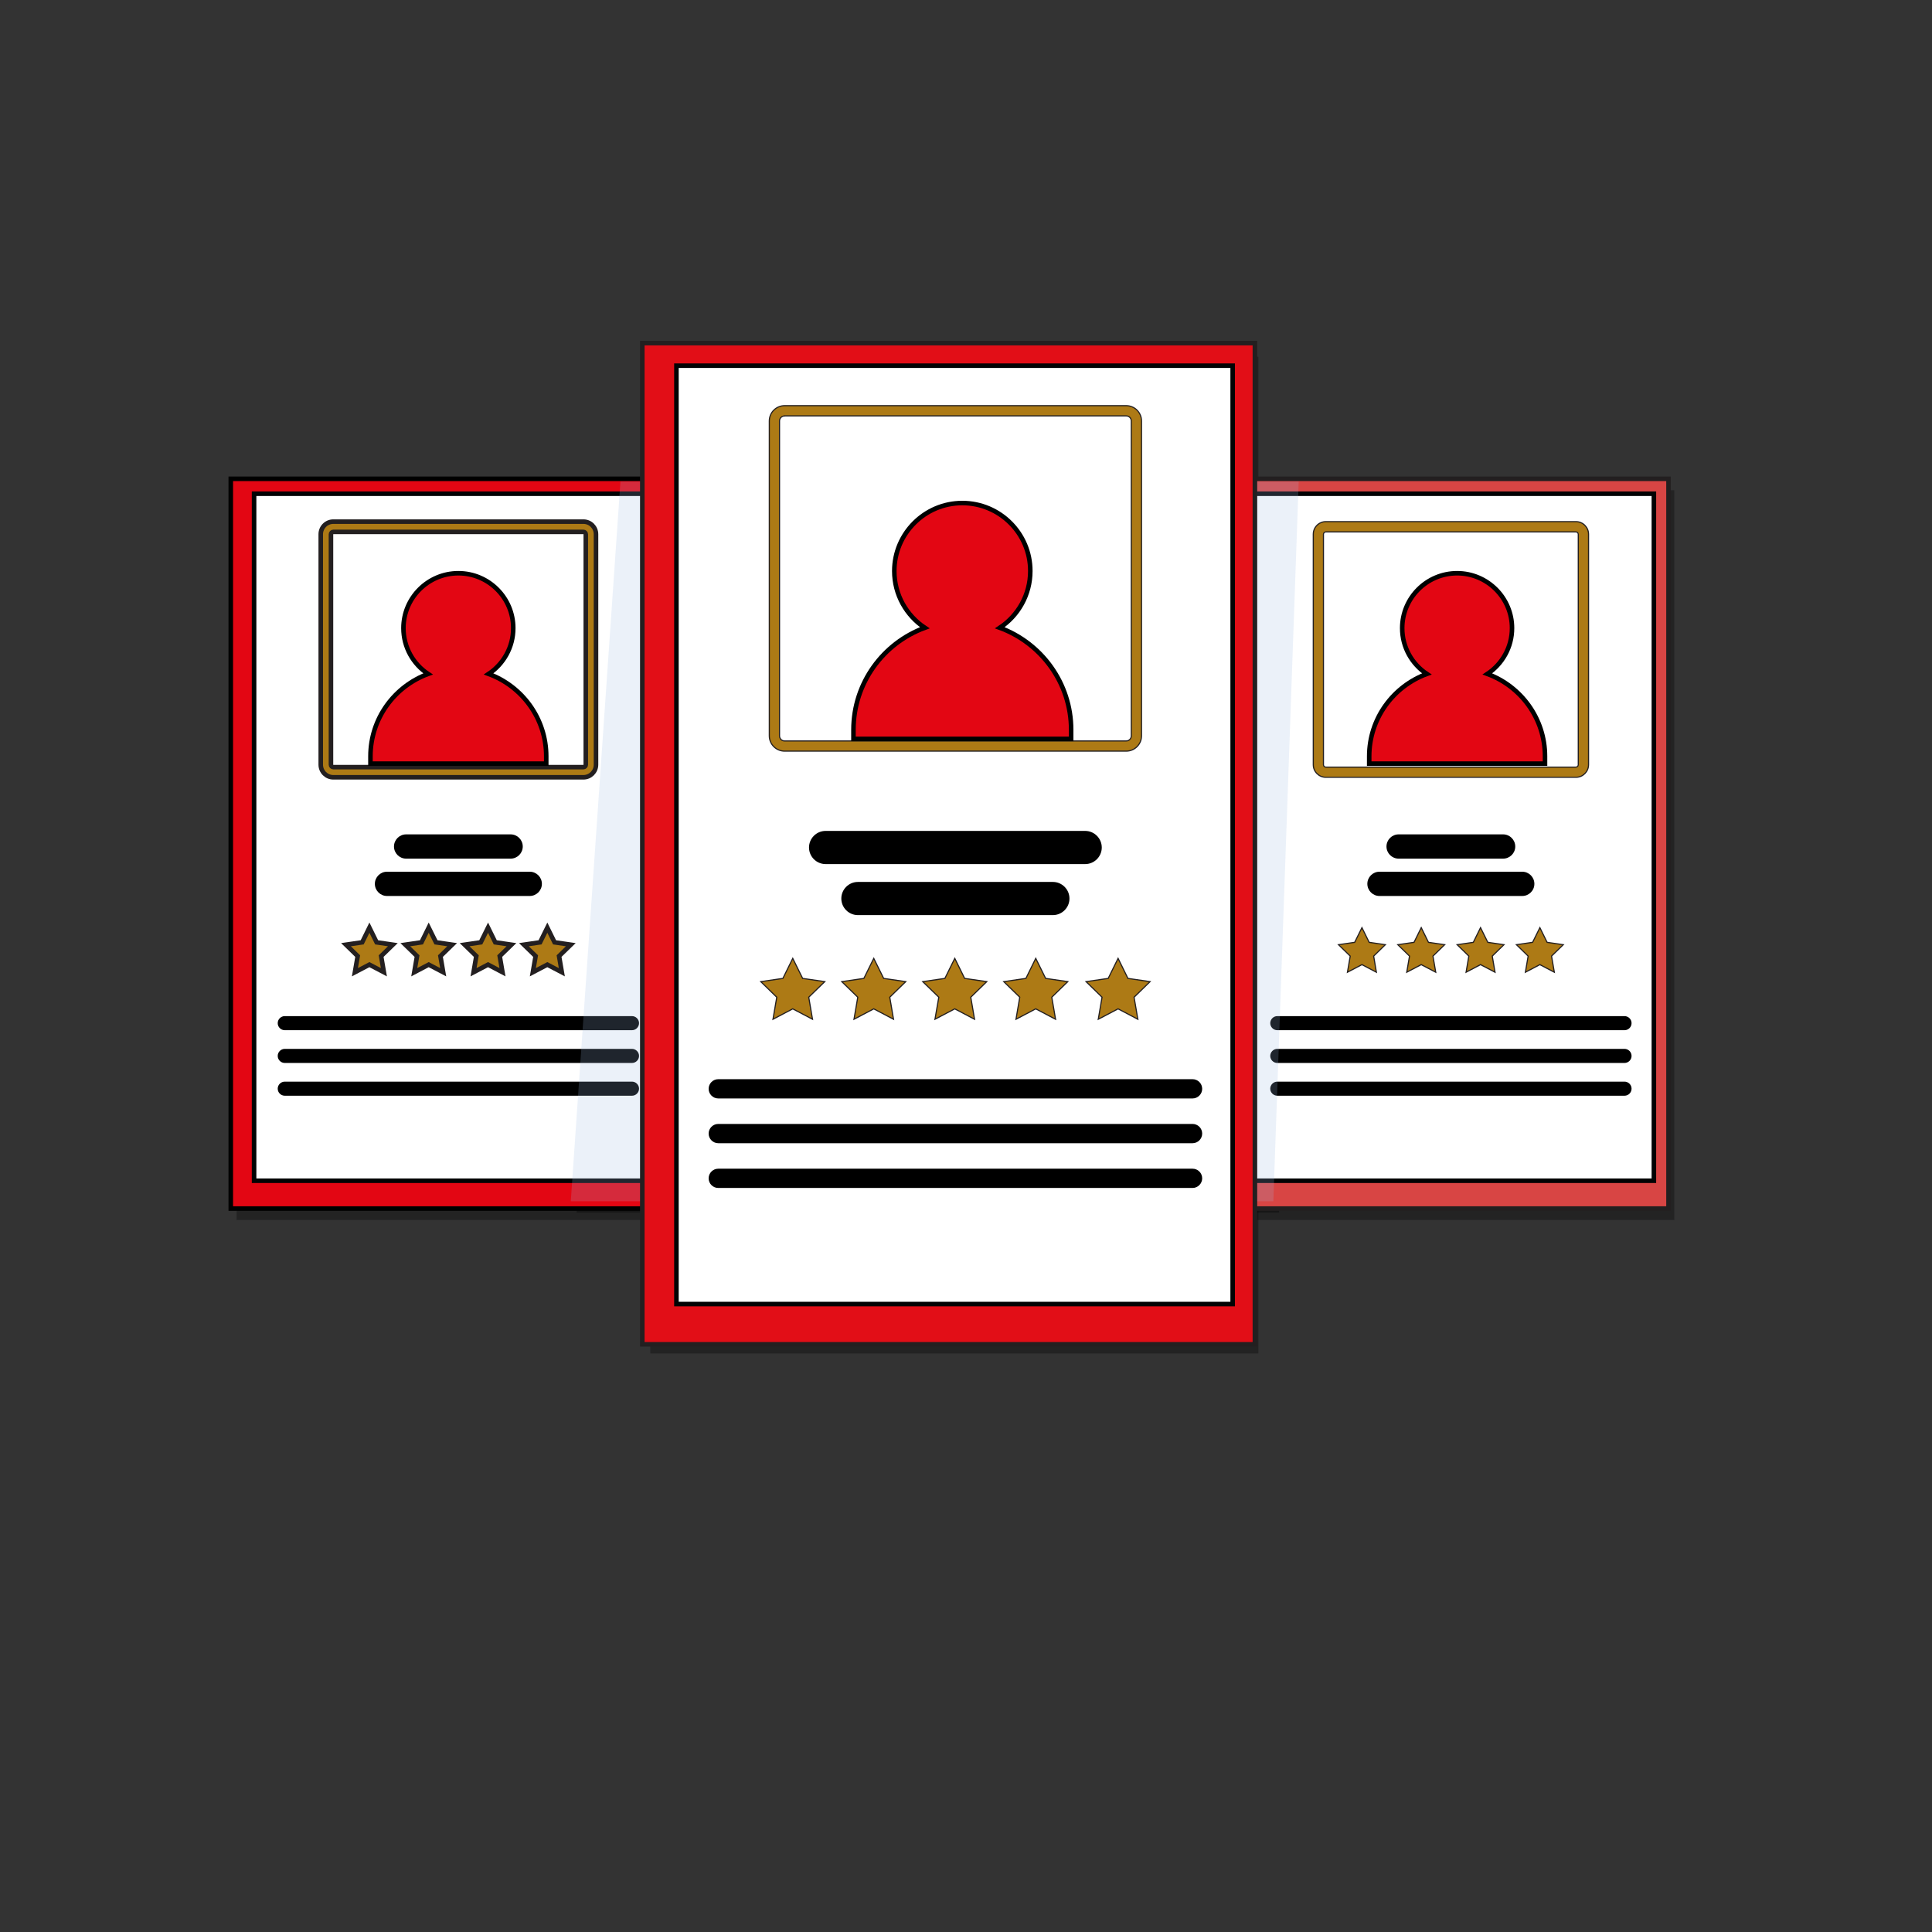 <?xml version="1.0" encoding="utf-8"?>
<!-- Generator: Adobe Illustrator 25.0.0, SVG Export Plug-In . SVG Version: 6.00 Build 0)  -->
<svg version="1.1" id="Capa_1" xmlns="http://www.w3.org/2000/svg" xmlns:xlink="http://www.w3.org/1999/xlink" x="0px" y="0px"
	 viewBox="0 0 425.2 425.2" style="enable-background:new 0 0 425.2 425.2;" xml:space="preserve">
<rect x="0" y="0" width="425.2" height="425.2" fill="#333333" stroke="none"/>
<style type="text/css">
	.st0{opacity:0.33;}
	.st1{fill:#020203;}
	.st2{opacity:0.33;fill:#020203;}
	.st3{fill:#E30613;stroke:#000000;stroke-miterlimit:10;}
	.st4{fill:#FFFFFF;stroke:#020304;stroke-miterlimit:10;}
	.st5{fill:#AD7A15;stroke:#231F20;stroke-miterlimit:10;}
	.st6{fill:#D84544;stroke:#231F20;stroke-miterlimit:10;}
	.st7{fill:#AD7A15;stroke:#231F20;stroke-width:0.25;stroke-miterlimit:10;}
	.st8{opacity:0.2;fill:#9BBAE3;}
	.st9{fill:#E20E17;}
	.st10{fill:#231F20;}
	.st11{fill:#FFFFFF;}
	.st12{fill:#E30613;}
</style>
<g>
	<g class="st0">
		<rect x="52.06" y="107.9" class="st1" width="97.98" height="160.6"/>
		<rect x="57.19" y="111.17" class="st1" width="89.63" height="151.2"/>
		<g>
			<path class="st1" d="M113.64,191.49h-23c-1.47,0-2.67-1.2-2.67-2.67c0-1.47,1.2-2.67,2.67-2.67h23c1.47,0,2.67,1.2,2.67,2.67
				C116.32,190.28,115.11,191.49,113.64,191.49z"/>
			<path class="st1" d="M117.85,199.7H86.44c-1.47,0-2.67-1.2-2.67-2.67c0-1.47,1.2-2.67,2.67-2.67h31.42c1.47,0,2.67,1.2,2.67,2.67
				C120.53,198.5,119.33,199.7,117.85,199.7z"/>
			<path class="st1" d="M140.36,229.25H63.94c-0.85,0-1.55-0.7-1.55-1.55s0.7-1.55,1.55-1.55h76.42c0.85,0,1.55,0.7,1.55,1.55
				S141.21,229.25,140.36,229.25z"/>
			<path class="st1" d="M140.36,236.46H63.94c-0.85,0-1.55-0.7-1.55-1.55c0-0.85,0.7-1.55,1.55-1.55h76.42
				c0.85,0,1.55,0.7,1.55,1.55C141.91,235.76,141.21,236.46,140.36,236.46z"/>
			<path class="st1" d="M140.36,243.67H63.94c-0.85,0-1.55-0.7-1.55-1.55c0-0.85,0.7-1.55,1.55-1.55h76.42
				c0.85,0,1.55,0.7,1.55,1.55C141.91,242.97,141.21,243.67,140.36,243.67z"/>
			<g>
				<path class="st1" d="M129.67,173.59H74.63c-1.53,0-2.77-1.24-2.77-2.77v-50.73c0-1.53,1.24-2.77,2.77-2.77h55.04
					c1.53,0,2.77,1.24,2.77,2.77v50.73C132.44,172.34,131.2,173.59,129.67,173.59z M74.63,119.57c-0.28,0-0.52,0.24-0.52,0.52v50.73
					c0,0.28,0.24,0.52,0.52,0.52h55.04c0.28,0,0.52-0.24,0.52-0.52v-50.73c0-0.28-0.24-0.52-0.52-0.52H74.63z"/>
			</g>
			<g>
				<polygon class="st1" points="82.57,206.68 84.16,209.91 87.72,210.42 85.15,212.94 85.75,216.49 82.57,214.81 79.38,216.49 
					79.99,212.94 77.41,210.42 80.97,209.91 				"/>
				<polygon class="st1" points="95.62,206.68 97.21,209.91 100.78,210.42 98.2,212.94 98.81,216.49 95.62,214.81 92.43,216.49 
					93.04,212.94 90.46,210.42 94.03,209.91 				"/>
				<polygon class="st1" points="108.67,206.68 110.27,209.91 113.83,210.42 111.25,212.94 111.86,216.49 108.67,214.81 
					105.49,216.49 106.09,212.94 103.52,210.42 107.08,209.91 				"/>
				<polygon class="st1" points="121.73,206.68 123.32,209.91 126.88,210.42 124.3,212.94 124.91,216.49 121.73,214.81 
					118.54,216.49 119.15,212.94 116.57,210.42 120.13,209.91 				"/>
			</g>
		</g>
	</g>
	<g class="st0">
		<rect x="270.5" y="107.9" class="st1" width="97.98" height="160.6"/>
		<rect x="275.63" y="111.17" class="st1" width="89.63" height="151.2"/>
		<g>
			<path class="st1" d="M332.08,191.49h-23c-1.47,0-2.67-1.2-2.67-2.67c0-1.47,1.2-2.67,2.67-2.67h23c1.47,0,2.67,1.2,2.67,2.67
				C334.75,190.28,333.55,191.49,332.08,191.49z"/>
			<path class="st1" d="M336.29,199.7h-31.42c-1.47,0-2.67-1.2-2.67-2.67c0-1.47,1.2-2.67,2.67-2.67h31.42
				c1.47,0,2.67,1.2,2.67,2.67C338.97,198.5,337.76,199.7,336.29,199.7z"/>
			<path class="st1" d="M358.79,229.25h-76.42c-0.85,0-1.55-0.7-1.55-1.55s0.7-1.55,1.55-1.55h76.42c0.85,0,1.55,0.7,1.55,1.55
				S359.65,229.25,358.79,229.25z"/>
			<path class="st1" d="M358.79,236.46h-76.42c-0.85,0-1.55-0.7-1.55-1.55c0-0.85,0.7-1.55,1.55-1.55h76.42
				c0.85,0,1.55,0.7,1.55,1.55C360.34,235.76,359.65,236.46,358.79,236.46z"/>
			<path class="st1" d="M358.79,243.67h-76.42c-0.85,0-1.55-0.7-1.55-1.55c0-0.85,0.7-1.55,1.55-1.55h76.42
				c0.85,0,1.55,0.7,1.55,1.55C360.34,242.97,359.65,243.67,358.79,243.67z"/>
			<g>
				<path class="st1" d="M348.1,173.59h-55.04c-1.53,0-2.77-1.24-2.77-2.77v-50.73c0-1.53,1.24-2.77,2.77-2.77h55.04
					c1.53,0,2.77,1.24,2.77,2.77v50.73C350.87,172.34,349.63,173.59,348.1,173.59z M293.06,119.57c-0.28,0-0.52,0.24-0.52,0.52
					v50.73c0,0.28,0.24,0.52,0.52,0.52h55.04c0.28,0,0.52-0.24,0.52-0.52v-50.73c0-0.28-0.24-0.52-0.52-0.52H293.06z"/>
			</g>
			<g>
				<polygon class="st1" points="301,206.68 302.6,209.91 306.16,210.42 303.58,212.94 304.19,216.49 301,214.81 297.82,216.49 
					298.43,212.94 295.85,210.42 299.41,209.91 				"/>
				<polygon class="st1" points="314.06,206.68 315.65,209.91 319.21,210.42 316.64,212.94 317.24,216.49 314.06,214.81 
					310.87,216.49 311.48,212.94 308.9,210.42 312.46,209.91 				"/>
				<polygon class="st1" points="327.11,206.68 328.7,209.91 332.27,210.42 329.69,212.94 330.3,216.49 327.11,214.81 
					323.92,216.49 324.53,212.94 321.95,210.42 325.52,209.91 				"/>
				<polygon class="st1" points="340.16,206.68 341.76,209.91 345.32,210.42 342.74,212.94 343.35,216.49 340.16,214.81 
					336.97,216.49 337.58,212.94 335,210.42 338.57,209.91 				"/>
			</g>
		</g>
	</g>
	<polygon class="st2" points="281.51,266.89 126.88,266.89 137.82,108.5 287.09,108.5 	"/>
	<g class="st0">
		<rect x="143.12" y="78.52" class="st1" width="133.83" height="219.35"/>
		<rect x="150.13" y="82.99" class="st1" width="122.42" height="206.52"/>
		<g>
			<g>
				<path class="st1" d="M217.95,130.5c0,0-2.47,4-5.52,4c-3.05,0-5.52-4-5.52-4H217.95z"/>
			</g>
			<path class="st1" d="M240.1,192.69h-57.13c-2.01,0-3.65-1.64-3.65-3.65c0-2.01,1.64-3.65,3.65-3.65h57.13
				c2.01,0,3.65,1.64,3.65,3.65C243.75,191.05,242.11,192.69,240.1,192.69z"/>
			<path class="st1" d="M232.99,203.91h-42.91c-2.01,0-3.65-1.64-3.65-3.65c0-2.01,1.64-3.65,3.65-3.65h42.91
				c2.01,0,3.65,1.64,3.65,3.65C236.64,202.27,235,203.91,232.99,203.91z"/>
			<path class="st1" d="M263.72,244.27H159.35c-1.17,0-2.12-0.95-2.12-2.12c0-1.17,0.95-2.12,2.12-2.12h104.38
				c1.17,0,2.12,0.95,2.12,2.12C265.84,243.31,264.89,244.27,263.72,244.27z"/>
			<path class="st1" d="M263.72,254.11H159.35c-1.17,0-2.12-0.95-2.12-2.12c0-1.17,0.95-2.12,2.12-2.12h104.38
				c1.17,0,2.12,0.95,2.12,2.12C265.84,253.16,264.89,254.11,263.72,254.11z"/>
			<path class="st1" d="M263.72,263.96H159.35c-1.17,0-2.12-0.95-2.12-2.12s0.95-2.12,2.12-2.12h104.38c1.17,0,2.12,0.95,2.12,2.12
				S264.89,263.96,263.72,263.96z"/>
			<g>
				<path class="st1" d="M249.13,167.83h-75.18c-1.86,0-3.37-1.51-3.37-3.37V95.17c0-1.86,1.51-3.37,3.37-3.37h75.18
					c1.86,0,3.37,1.51,3.37,3.37v69.29C252.5,166.32,250.98,167.83,249.13,167.83z M173.95,94.05c-0.62,0-1.12,0.5-1.12,1.12v69.29
					c0,0.62,0.5,1.12,1.12,1.12h75.18c0.62,0,1.12-0.5,1.12-1.12V95.17c0-0.62-0.5-1.12-1.12-1.12H173.95z"/>
			</g>
			<g>
				<polygon class="st1" points="175.74,213.44 177.91,217.85 182.78,218.56 179.26,221.99 180.09,226.84 175.74,224.55 
					171.39,226.84 172.22,221.99 168.69,218.56 173.56,217.85 				"/>
				<polygon class="st1" points="193.57,213.44 195.74,217.85 200.61,218.56 197.09,221.99 197.92,226.84 193.57,224.55 
					189.21,226.84 190.04,221.99 186.52,218.56 191.39,217.85 				"/>
				<polygon class="st1" points="211.39,213.44 213.57,217.85 218.44,218.56 214.92,221.99 215.75,226.84 211.39,224.55 
					207.04,226.84 207.87,221.99 204.35,218.56 209.22,217.85 				"/>
				<polygon class="st1" points="229.22,213.44 231.4,217.85 236.26,218.56 232.74,221.99 233.57,226.84 229.22,224.55 
					224.87,226.84 225.7,221.99 222.18,218.56 227.04,217.85 				"/>
				<polygon class="st1" points="247.33,213.44 249.51,217.85 254.38,218.56 250.85,221.99 251.69,226.84 247.33,224.55 
					242.98,226.84 243.81,221.99 240.29,218.56 245.16,217.85 				"/>
			</g>
		</g>
	</g>
	<g class="st0">
		<path class="st1" d="M321.95,128.68c-6.67,0-12.09,5.42-12.09,12.09c0,4.2,2.16,7.91,5.42,10.07
			c-7.39,2.73-12.68,9.81-12.68,18.13v1.61h38.69v-1.61c0-8.32-5.29-15.41-12.68-18.13c3.26-2.17,5.42-5.87,5.42-10.07
			C334.04,134.1,328.62,128.68,321.95,128.68"/>
		<circle class="st1" cx="321.95" cy="140.77" r="8.87"/>
		<path class="st1" d="M305.91,167.36c0.81-8.13,7.69-14.51,16.04-14.51c8.34,0,15.23,6.37,16.04,14.51H305.91z"/>
	</g>
	<g class="st0">
		<path class="st1" d="M213.06,113.23c-8.26,0-14.97,6.72-14.97,14.97c0,5.2,2.67,9.79,6.71,12.48c-9.15,3.37-15.7,12.15-15.7,22.46
			v2h47.91v-2c0-10.3-6.55-19.08-15.7-22.46c4.04-2.68,6.71-7.27,6.71-12.48C228.03,119.94,221.32,113.23,213.06,113.23"/>
		<circle class="st1" cx="213.06" cy="128.2" r="10.98"/>
		<path class="st1" d="M193.2,161.14c1-10.07,9.53-17.97,19.86-17.97c10.33,0,18.86,7.89,19.86,17.97H193.2z"/>
	</g>
	<g class="st0">
		<path class="st1" d="M102.15,128.68c-6.67,0-12.09,5.42-12.09,12.09c0,4.2,2.16,7.91,5.42,10.07
			c-7.39,2.73-12.68,9.81-12.68,18.13v1.61h38.69v-1.61c0-8.32-5.29-15.41-12.68-18.13c3.26-2.17,5.42-5.87,5.42-10.07
			C114.24,134.1,108.81,128.68,102.15,128.68"/>
		<circle class="st1" cx="102.15" cy="140.77" r="8.87"/>
		<path class="st1" d="M86.11,167.36c0.81-8.13,7.69-14.51,16.04-14.51c8.34,0,15.23,6.37,16.04,14.51H86.11z"/>
	</g>
</g>
<g>
	<rect x="50.79" y="105.38" class="st3" width="97.98" height="160.6"/>
	<rect x="55.92" y="108.66" class="st4" width="89.63" height="151.2"/>
	<g>
		<path d="M112.38,188.97h-23c-1.47,0-2.67-1.2-2.67-2.67c0-1.47,1.2-2.67,2.67-2.67h23c1.47,0,2.67,1.2,2.67,2.67
			C115.05,187.77,113.85,188.97,112.38,188.97z"/>
		<path d="M116.59,197.19H85.17c-1.47,0-2.67-1.2-2.67-2.67c0-1.47,1.2-2.67,2.67-2.67h31.42c1.47,0,2.67,1.2,2.67,2.67
			C119.26,195.98,118.06,197.19,116.59,197.19z"/>
		<path d="M139.09,226.73H62.67c-0.85,0-1.55-0.7-1.55-1.55s0.7-1.55,1.55-1.55h76.42c0.85,0,1.55,0.7,1.55,1.55
			S139.94,226.73,139.09,226.73z"/>
		<path d="M139.09,233.94H62.67c-0.85,0-1.55-0.7-1.55-1.55c0-0.85,0.7-1.55,1.55-1.55h76.42c0.85,0,1.55,0.7,1.55,1.55
			C140.64,233.24,139.94,233.94,139.09,233.94z"/>
		<path d="M139.09,241.15H62.67c-0.85,0-1.55-0.7-1.55-1.55s0.7-1.55,1.55-1.55h76.42c0.85,0,1.55,0.7,1.55,1.55
			S139.94,241.15,139.09,241.15z"/>
		<g>
			<path class="st5" d="M128.4,171.07H73.36c-1.53,0-2.77-1.24-2.77-2.77v-50.73c0-1.53,1.24-2.77,2.77-2.77h55.04
				c1.53,0,2.77,1.24,2.77,2.77v50.73C131.17,169.83,129.93,171.07,128.4,171.07z M73.36,117.06c-0.28,0-0.52,0.24-0.52,0.52v50.73
				c0,0.28,0.24,0.52,0.52,0.52h55.04c0.28,0,0.52-0.24,0.52-0.52v-50.73c0-0.28-0.24-0.52-0.52-0.52H73.36z"/>
		</g>
		<g>
			<polygon class="st5" points="81.3,204.16 82.89,207.39 86.46,207.91 83.88,210.42 84.49,213.97 81.3,212.3 78.11,213.97 
				78.72,210.42 76.14,207.91 79.71,207.39 			"/>
			<polygon class="st5" points="94.35,204.16 95.95,207.39 99.51,207.91 96.93,210.42 97.54,213.97 94.35,212.3 91.17,213.97 
				91.78,210.42 89.2,207.91 92.76,207.39 			"/>
			<polygon class="st5" points="107.41,204.16 109,207.39 112.56,207.91 109.98,210.42 110.59,213.97 107.41,212.3 104.22,213.97 
				104.83,210.42 102.25,207.91 105.81,207.39 			"/>
			<polygon class="st5" points="120.46,204.16 122.05,207.39 125.62,207.91 123.04,210.42 123.65,213.97 120.46,212.3 
				117.27,213.97 117.88,210.42 115.3,207.91 118.86,207.39 			"/>
		</g>
	</g>
</g>
<g>
	<rect x="269.23" y="105.38" class="st6" width="97.98" height="160.6"/>
	<rect x="274.36" y="108.66" class="st4" width="89.63" height="151.2"/>
	<g>
		<path d="M330.81,188.97h-23c-1.47,0-2.67-1.2-2.67-2.67c0-1.47,1.2-2.67,2.67-2.67h23c1.47,0,2.67,1.2,2.67,2.67
			C333.49,187.77,332.28,188.97,330.81,188.97z"/>
		<path d="M335.02,197.19h-31.42c-1.47,0-2.67-1.2-2.67-2.67c0-1.47,1.2-2.67,2.67-2.67h31.42c1.47,0,2.67,1.2,2.67,2.67
			C337.7,195.98,336.5,197.19,335.02,197.19z"/>
		<path d="M357.53,226.73h-76.42c-0.85,0-1.55-0.7-1.55-1.55s0.7-1.55,1.55-1.55h76.42c0.85,0,1.55,0.7,1.55,1.55
			S358.38,226.73,357.53,226.73z"/>
		<path d="M357.53,233.94h-76.42c-0.85,0-1.55-0.7-1.55-1.55c0-0.85,0.7-1.55,1.55-1.55h76.42c0.85,0,1.55,0.7,1.55,1.55
			C359.08,233.24,358.38,233.94,357.53,233.94z"/>
		<path d="M357.53,241.15h-76.42c-0.85,0-1.55-0.7-1.55-1.55s0.7-1.55,1.55-1.55h76.42c0.85,0,1.55,0.7,1.55,1.55
			S358.38,241.15,357.53,241.15z"/>
		<g>
			<path class="st7" d="M346.84,171.07h-55.04c-1.53,0-2.77-1.24-2.77-2.77v-50.73c0-1.53,1.24-2.77,2.77-2.77h55.04
				c1.53,0,2.77,1.24,2.77,2.77v50.73C349.61,169.83,348.37,171.07,346.84,171.07z M291.79,117.06c-0.28,0-0.52,0.24-0.52,0.52
				v50.73c0,0.28,0.24,0.52,0.52,0.52h55.04c0.28,0,0.52-0.24,0.52-0.52v-50.73c0-0.28-0.24-0.52-0.52-0.52H291.79z"/>
		</g>
		<g>
			<polygon class="st7" points="299.74,204.16 301.33,207.39 304.89,207.91 302.32,210.42 302.92,213.97 299.74,212.3 
				296.55,213.97 297.16,210.42 294.58,207.91 298.14,207.39 			"/>
			<polygon class="st7" points="312.79,204.16 314.38,207.39 317.95,207.91 315.37,210.42 315.98,213.97 312.79,212.3 309.6,213.97 
				310.21,210.42 307.63,207.91 311.2,207.39 			"/>
			<polygon class="st7" points="325.84,204.16 327.44,207.39 331,207.91 328.42,210.42 329.03,213.97 325.84,212.3 322.66,213.97 
				323.26,210.42 320.69,207.91 324.25,207.39 			"/>
			<polygon class="st7" points="338.9,204.16 340.49,207.39 344.05,207.91 341.47,210.42 342.08,213.97 338.9,212.3 335.71,213.97 
				336.32,210.42 333.74,207.91 337.3,207.39 			"/>
		</g>
	</g>
</g>
<polygon class="st8" points="280.24,264.37 125.62,264.37 136.55,105.98 285.82,105.98 "/>
<g>
	<g>
		<rect x="141.36" y="75.51" class="st9" width="134.83" height="220.35"/>
		<path class="st10" d="M275.68,76.01v219.35H141.86V76.01H275.68 M276.68,75.01h-1H141.86h-1v1v219.35v1h1h133.83h1v-1V76.01V75.01
			L276.68,75.01z"/>
	</g>
	<rect x="148.87" y="80.48" class="st4" width="122.42" height="206.52"/>
	<g>
		<g>
			<path class="st11" d="M216.69,127.98c0,0-2.47,4-5.52,4c-3.05,0-5.52-4-5.52-4H216.69z"/>
		</g>
		<path d="M238.83,190.17H181.7c-2.01,0-3.65-1.64-3.65-3.65c0-2.01,1.64-3.65,3.65-3.65h57.13c2.01,0,3.65,1.64,3.65,3.65
			C242.48,188.53,240.84,190.17,238.83,190.17z"/>
		<path d="M231.72,201.4h-42.91c-2.01,0-3.65-1.64-3.65-3.65c0-2.01,1.64-3.65,3.65-3.65h42.91c2.01,0,3.65,1.64,3.65,3.65
			C235.38,199.75,233.73,201.4,231.72,201.4z"/>
		<path d="M262.46,241.75H158.08c-1.17,0-2.12-0.95-2.12-2.12c0-1.17,0.95-2.12,2.12-2.12h104.38c1.17,0,2.12,0.95,2.12,2.12
			C264.58,240.8,263.62,241.75,262.46,241.75z"/>
		<path d="M262.46,251.6H158.08c-1.17,0-2.12-0.95-2.12-2.12c0-1.17,0.95-2.12,2.12-2.12h104.38c1.17,0,2.12,0.95,2.12,2.12
			C264.58,250.65,263.62,251.6,262.46,251.6z"/>
		<path d="M262.46,261.45H158.08c-1.17,0-2.12-0.95-2.12-2.12c0-1.17,0.95-2.12,2.12-2.12h104.38c1.17,0,2.12,0.95,2.12,2.12
			C264.58,260.49,263.62,261.45,262.46,261.45z"/>
		<g>
			<path class="st7" d="M247.86,165.31h-75.18c-1.86,0-3.37-1.51-3.37-3.37V92.65c0-1.86,1.51-3.37,3.37-3.37h75.18
				c1.86,0,3.37,1.51,3.37,3.37v69.29C251.23,163.8,249.72,165.31,247.86,165.31z M172.68,91.54c-0.62,0-1.12,0.5-1.12,1.12v69.29
				c0,0.62,0.5,1.12,1.12,1.12h75.18c0.62,0,1.12-0.5,1.12-1.12V92.65c0-0.62-0.5-1.12-1.12-1.12H172.68z"/>
		</g>
		<g>
			<polygon class="st7" points="174.47,210.92 176.65,215.33 181.52,216.04 177.99,219.47 178.82,224.32 174.47,222.03 
				170.12,224.32 170.95,219.47 167.43,216.04 172.3,215.33 			"/>
			<polygon class="st7" points="192.3,210.92 194.48,215.33 199.34,216.04 195.82,219.47 196.65,224.32 192.3,222.03 187.95,224.32 
				188.78,219.47 185.26,216.04 190.12,215.33 			"/>
			<polygon class="st7" points="210.13,210.92 212.3,215.33 217.17,216.04 213.65,219.47 214.48,224.32 210.13,222.03 
				205.77,224.32 206.61,219.47 203.08,216.04 207.95,215.33 			"/>
			<polygon class="st7" points="227.95,210.92 230.13,215.33 235,216.04 231.48,219.47 232.31,224.32 227.95,222.03 223.6,224.32 
				224.43,219.47 220.91,216.04 225.78,215.33 			"/>
			<polygon class="st7" points="246.07,210.92 248.24,215.33 253.11,216.04 249.59,219.47 250.42,224.32 246.07,222.03 
				241.71,224.32 242.54,219.47 239.02,216.04 243.89,215.33 			"/>
		</g>
	</g>
</g>
<g>
	<path class="st3" d="M320.69,126.16c-6.67,0-12.09,5.42-12.09,12.09c0,4.2,2.16,7.91,5.42,10.07c-7.39,2.73-12.68,9.81-12.68,18.13
		v1.61h38.69v-1.61c0-8.32-5.29-15.41-12.68-18.13c3.26-2.17,5.42-5.87,5.42-10.07C332.78,131.59,327.35,126.16,320.69,126.16"/>
	<circle class="st12" cx="320.69" cy="138.25" r="8.87"/>
	<path class="st12" d="M304.65,164.85c0.81-8.13,7.69-14.51,16.04-14.51c8.34,0,15.23,6.37,16.04,14.51H304.65z"/>
</g>
<g>
	<path class="st3" d="M211.79,110.71c-8.26,0-14.97,6.72-14.97,14.97c0,5.2,2.67,9.79,6.71,12.48c-9.15,3.37-15.7,12.15-15.7,22.46
		v2h47.91v-2c0-10.3-6.55-19.08-15.7-22.46c4.04-2.68,6.71-7.27,6.71-12.48C226.77,117.43,220.05,110.71,211.79,110.71"/>
	<circle class="st12" cx="211.79" cy="125.68" r="10.98"/>
	<path class="st12" d="M191.93,158.62c1-10.07,9.53-17.97,19.86-17.97c10.33,0,18.86,7.89,19.86,17.97H191.93z"/>
</g>
<g>
	<path class="st3" d="M100.88,126.16c-6.67,0-12.09,5.42-12.09,12.09c0,4.2,2.16,7.91,5.42,10.07c-7.39,2.73-12.68,9.81-12.68,18.13
		v1.61h38.69v-1.61c0-8.32-5.29-15.41-12.68-18.13c3.26-2.17,5.42-5.87,5.42-10.07C112.97,131.59,107.55,126.16,100.88,126.16"/>
	<circle class="st12" cx="100.88" cy="138.25" r="8.87"/>
	<path class="st12" d="M84.84,164.85c0.81-8.13,7.69-14.51,16.04-14.51c8.34,0,15.23,6.37,16.04,14.51H84.84z"/>
</g>
</svg>
